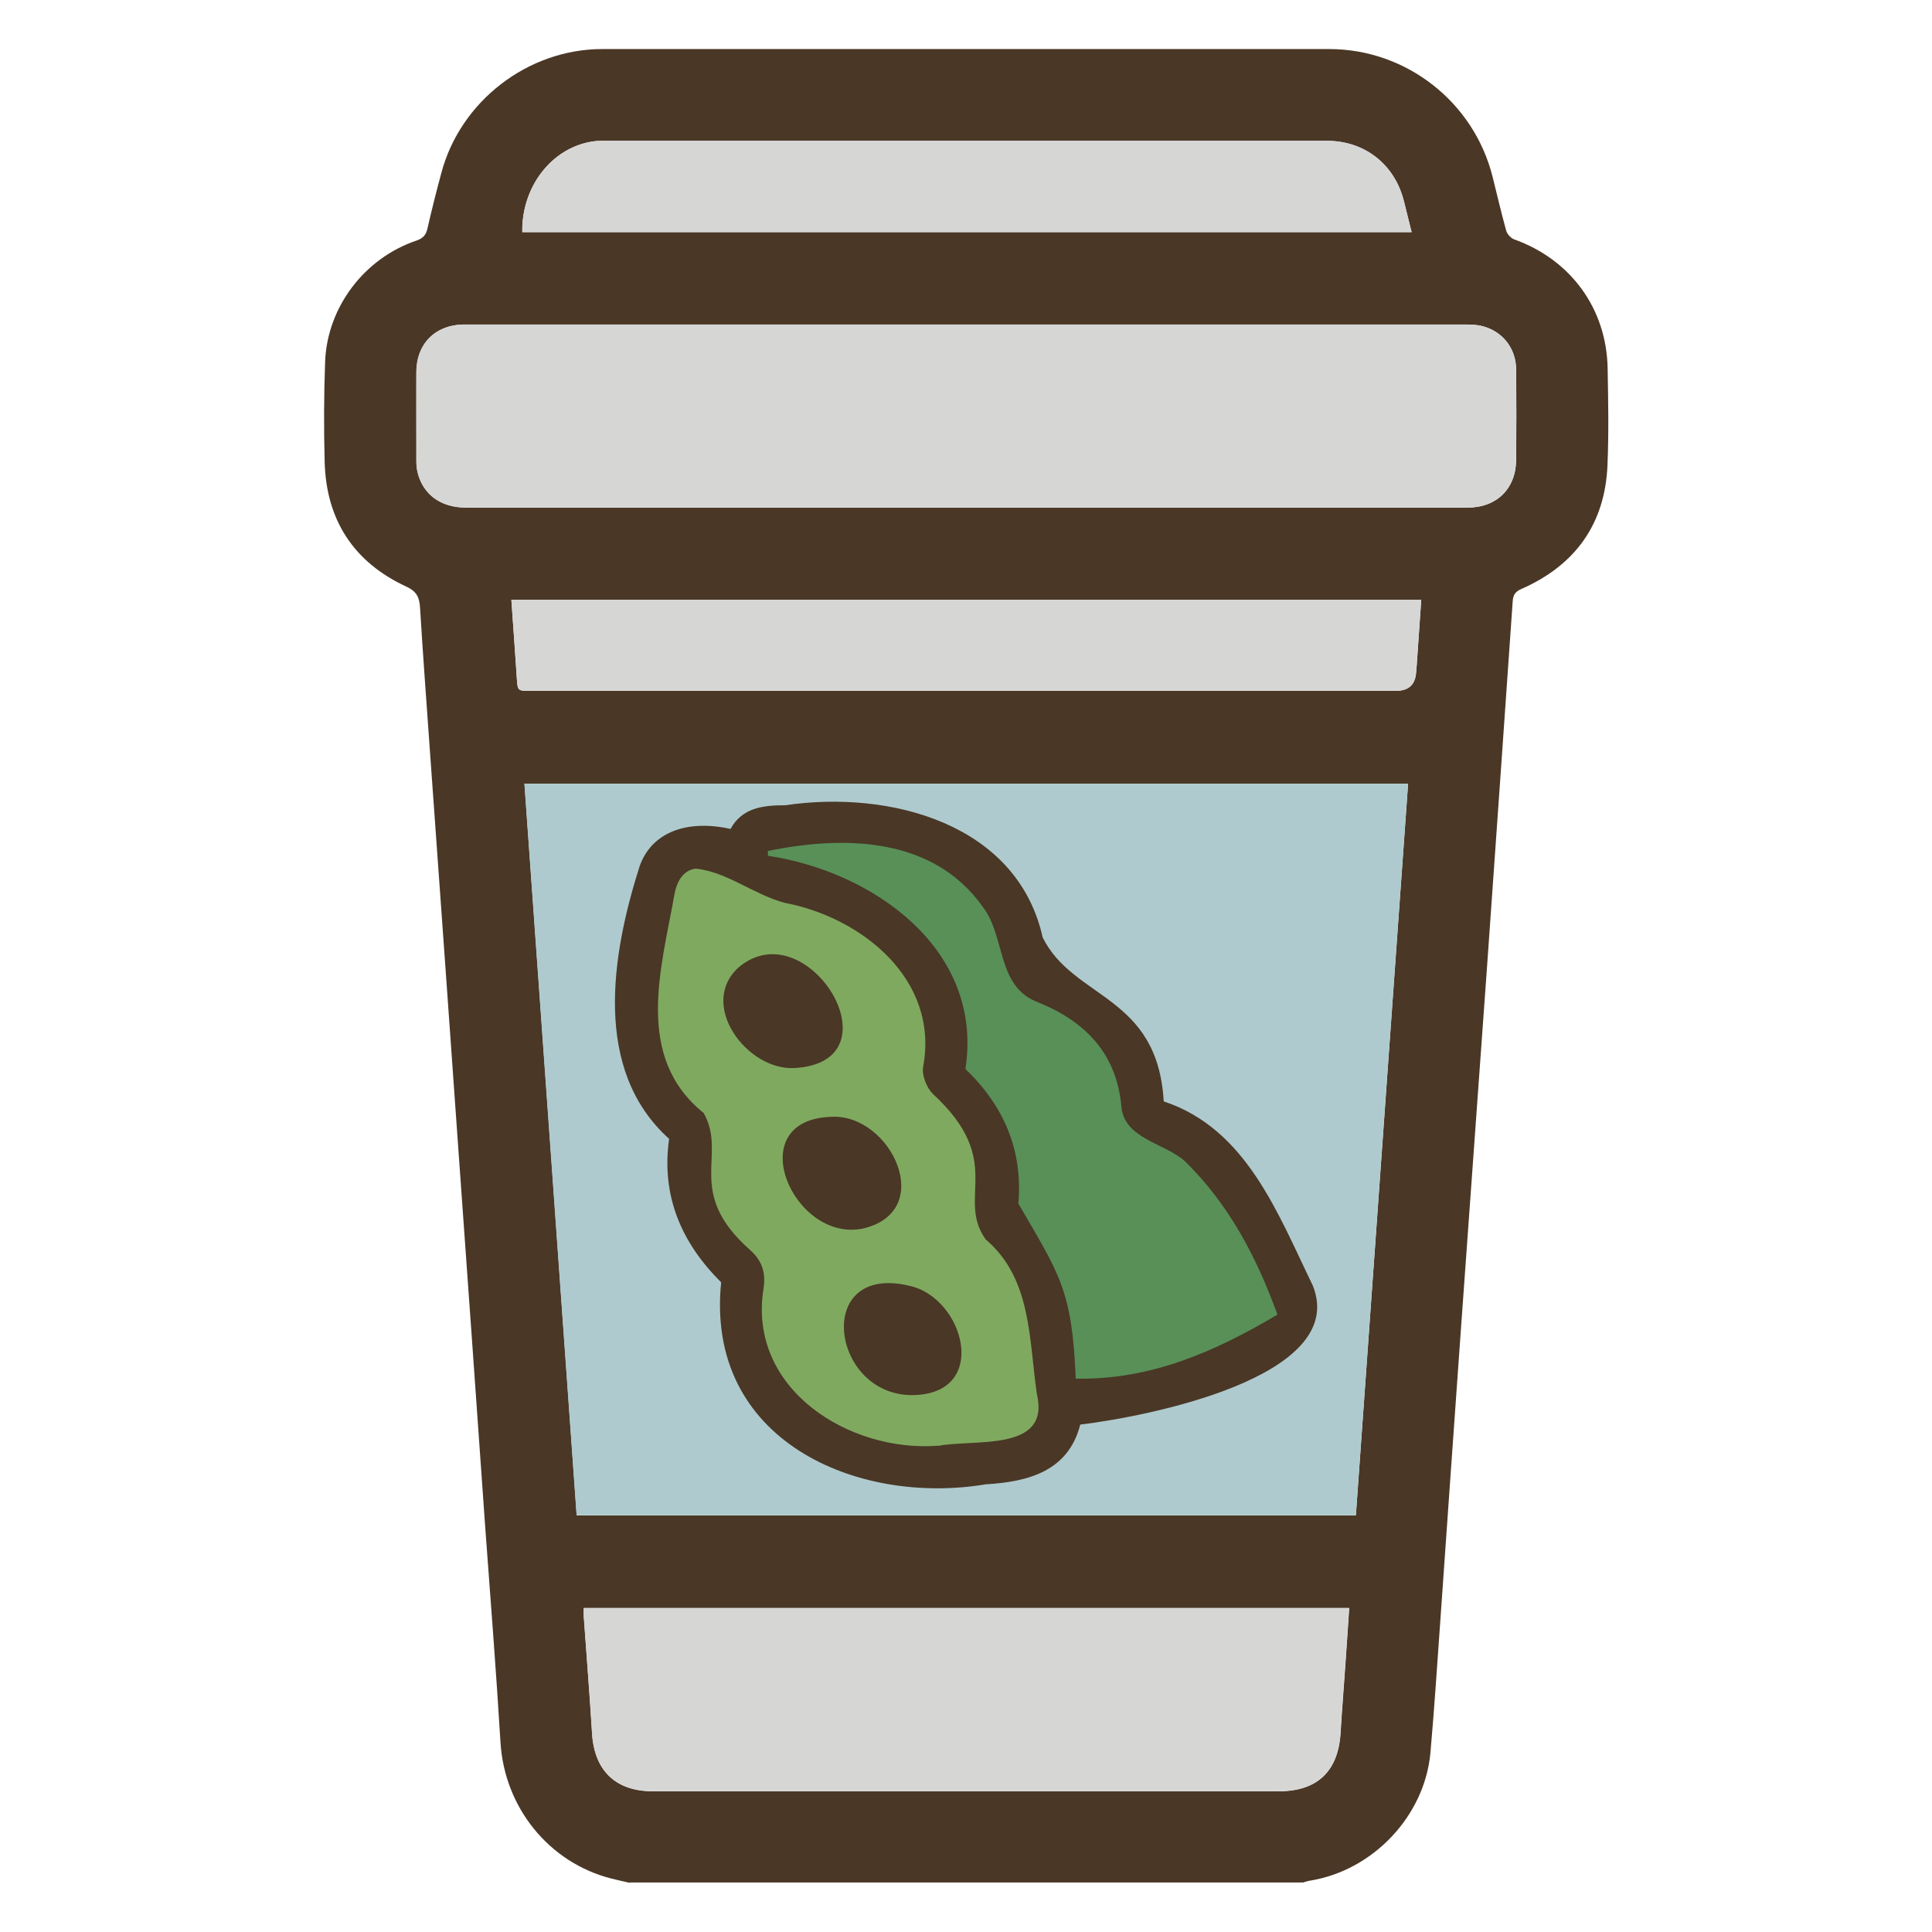 <svg xmlns="http://www.w3.org/2000/svg" viewBox="0 0 128 128"><path d="M41.71 124.74c-.4-.09-.8-.18-1.2-.28-4.15-1.05-7.09-4.73-7.35-9.01-.29-4.79-.67-9.58-1.02-14.37l-.87-12.3-.9-12.6-.87-12.24c-.34-4.79-.69-9.58-1.03-14.37-.22-3.1-.45-6.19-.64-9.29-.04-.67-.19-1.08-.9-1.41-3.5-1.62-5.32-4.42-5.42-8.27-.06-2.21-.05-4.43.03-6.64.14-3.62 2.61-6.86 6.05-8.02.43-.15.63-.36.73-.8.28-1.23.59-2.46.92-3.68C30.5 6.7 34.98 3.25 39.9 3.25h48.16c5.11 0 9.59 3.51 10.83 8.47.3 1.19.57 2.38.9 3.56.06.23.31.5.53.58 3.74 1.34 6.12 4.58 6.19 8.55.04 2.13.08 4.27-.01 6.4-.16 3.91-2.14 6.64-5.7 8.21-.42.18-.55.4-.58.82-.56 8.02-1.12 16.05-1.69 24.07-.57 8-1.16 16.01-1.73 24.01-.46 6.37-.9 12.74-1.35 19.1-.22 3.04-.41 6.07-.68 9.1-.38 4.2-3.81 7.81-7.99 8.48-.15.02-.3.08-.44.12H41.73Zm-3.5-24.34h51.62c1.15-16.17 2.31-32.31 3.46-48.48H34.75c1.16 16.18 2.31 32.31 3.46 48.48m25.81-66.77h33.21c1.93 0 3.21-1.25 3.22-3.17.02-2 .02-3.99 0-5.99-.01-1.39-.9-2.52-2.23-2.86-.39-.1-.82-.11-1.23-.11h-66.3c-1.87.04-3.1 1.29-3.1 3.16v5.81c0 .27.01.56.08.82.36 1.48 1.55 2.34 3.21 2.34h33.15Zm25.36 72.91h-50.7c0 .2-.01.38 0 .55.18 2.58.39 5.16.55 7.75.15 2.47 1.56 3.84 4.03 3.84h41.46c2.56 0 3.95-1.33 4.1-3.89.09-1.52.22-3.04.32-4.55.09-1.22.16-2.43.25-3.69Zm4.78-66.8H33.88c.12 1.76.25 3.47.36 5.18.06.85.04.85.91.85h57.34q1.24 0 1.33-1.21c.01-.16.03-.31.04-.47.1-1.44.2-2.87.3-4.35m-.64-24.36c-.19-.74-.35-1.41-.52-2.08-.61-2.42-2.6-3.97-5.09-3.97h-47.8c-.3 0-.6 0-.89.05-2.69.43-4.67 3.01-4.62 6h58.91Z" style="fill:#4a3726;stroke-width:0"/><path d="M93.29 51.92c-1.16 16.16-2.31 32.3-3.46 48.47H38.2c-1.15-16.17-2.3-32.29-3.46-48.47z" style="fill:#aecace;stroke-width:0"/><path d="M64.02 33.63H30.87c-1.66 0-2.85-.86-3.21-2.34a3.8 3.8 0 0 1-.08-.82c0-1.94-.01-3.87 0-5.81 0-1.87 1.24-3.12 3.1-3.16h66.3c.41 0 .84 0 1.23.11 1.33.34 2.22 1.47 2.23 2.86.02 2 .02 3.99 0 5.99-.02 1.93-1.29 3.17-3.22 3.17H64.01Zm25.36 72.91c-.08 1.25-.16 2.47-.25 3.69-.11 1.52-.23 3.03-.32 4.55-.15 2.56-1.54 3.89-4.1 3.89H43.25c-2.47 0-3.88-1.36-4.03-3.84-.16-2.58-.36-5.17-.55-7.75-.01-.17 0-.35 0-.55h50.7Zm4.78-66.8c-.1 1.48-.2 2.92-.3 4.35-.01.16-.03.31-.04.47q-.08 1.21-1.33 1.21H35.15c-.86 0-.85 0-.91-.85-.11-1.71-.24-3.43-.36-5.18zm-.64-24.36H34.61c-.06-2.99 1.93-5.57 4.62-6 .29-.05.59-.05.89-.05h47.8c2.49 0 4.47 1.55 5.09 3.97.17.67.33 1.34.52 2.08Z" style="fill:#d6d6d5;stroke-width:0"/><path d="M47.77 84.95c-2.63-2.62-3.97-5.72-3.44-9.5-5.09-4.57-3.81-12.21-1.96-18.04.78-2.26 3.12-3.14 6.03-2.49.77-1.41 2.15-1.57 3.63-1.57 6.95-1.03 15.38 1.23 17.05 8.76 2.05 4.12 7.61 3.79 8.02 10.86 5.49 1.82 7.56 7.44 9.88 12.21 2.42 6.09-11.16 8.7-15.41 9.2-.78 3.04-3.34 3.79-6.27 3.96-8.48 1.42-18.6-2.87-17.52-13.4Z" style="fill:#4a3726;stroke-width:0"/><path d="M62.18 95.78c-5.91.47-12.64-3.74-11.6-10.37.16-1.04-.04-1.84-.89-2.6-4.35-3.85-1.48-6.25-3.07-9.07-4.61-3.71-2.82-9.54-1.94-14.46.15-.87.58-1.64 1.42-1.73 2.04.2 3.92 1.76 5.91 2.27 5.12.98 10.23 5.1 9.15 10.86-.1.55.23 1.38.64 1.79 4.85 4.46 1.51 6.87 3.51 9.65 3.06 2.61 2.85 6.62 3.39 10.26.9 3.84-4.15 2.95-6.52 3.41Z" style="fill:#7fa95f;stroke-width:0"/><path d="M84.63 87.1c-4.14 2.45-8.37 4.33-13.36 4.24-.24-5.89-1.07-6.89-3.8-11.6.3-3.56-.97-6.48-3.51-8.92 1.23-7.91-6.1-13.08-13.08-14.12 0-.11 0-.21-.01-.32 5.06-1.04 10.93-.94 14.22 3.67 1.57 2.01.89 5.33 3.72 6.37 3.04 1.24 5.14 3.32 5.48 6.83.14 2.22 2.91 2.47 4.24 3.71 2.9 2.85 4.71 6.31 6.1 10.12Z" style="fill:#589058;stroke-width:0"/><path d="M52.64 70.76c-3.16.18-6.44-4.24-3.68-6.69 4.55-3.79 10.73 6.29 3.68 6.69m2.48 3.23c3.91-.17 6.95 6.24 2.07 7.4-4.65.99-8.2-7.24-2.07-7.4m5.34 18.44c-5.42.04-6.59-8.74-.24-7.25 3.68.77 5.41 7.19.24 7.25" style="fill:#4a3726;stroke-width:0"/></svg>